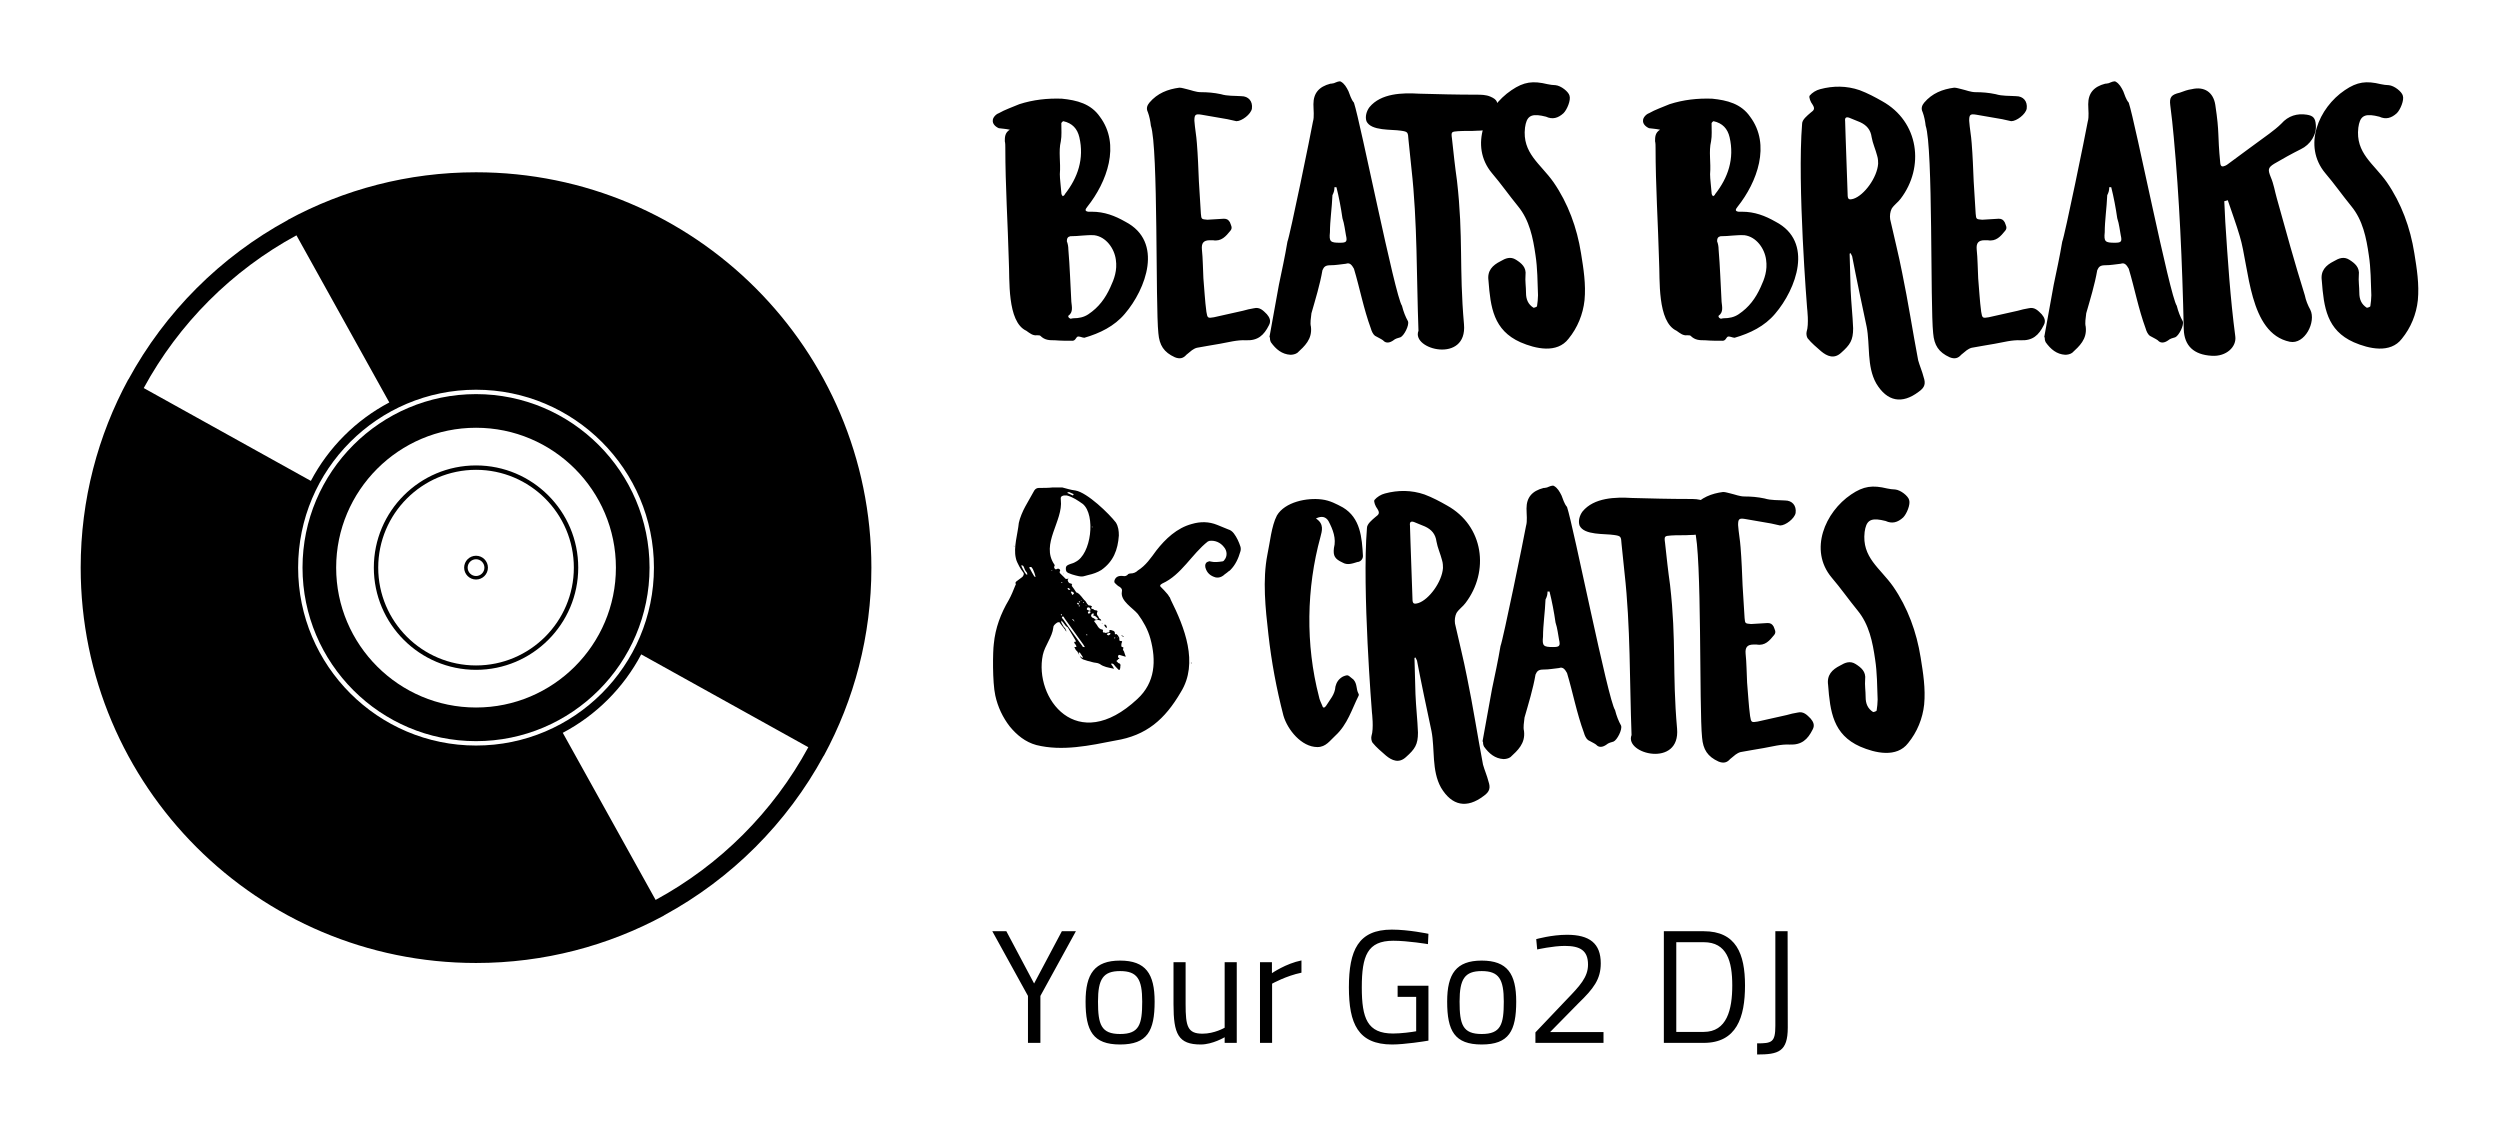 
		<svg width="3206.978" height="1456.173" xmlns="http://www.w3.org/2000/svg" xmlns:xlink="http://www.w3.org/1999/xlink" version="1.1">
            <g transform="scale(10.349) translate(10, 10)">
				<g id="main_text" rel="mainfill" name="main_text" xmlns:name="mainText_mainfill" fill="#000000" transform="translate(113.31, -29.512)"><path d="M1.86 35.588 c-0.62 -0.124 -0.93 -0.124 -1.364 -0.186 c-0.434 -0.186 -0.806 -0.558 -0.744 -0.992 c0 -0.31 0.372 -0.744 0.744 -0.868 c0.744 -0.434 1.674 -0.744 2.542 -1.116 c1.736 -0.558 3.472 -0.744 5.27 -0.682 c1.86 0.186 3.596 0.62 4.712 2.232 c2.604 3.472 0.868 8.122 -1.55 11.16 c-0.31 0.372 -0.31 0.558 0.124 0.62 l0.434 0 c1.55 0 2.852 0.496 4.154 1.24 c4.774 2.48 2.542 8.37 -0.062 11.408 c-1.302 1.55 -3.1 2.418 -5.022 2.976 c-0.248 0 -0.682 -0.248 -0.868 -0.124 s-0.248 0.496 -0.62 0.496 c-0.682 0 -1.426 0 -2.17 -0.062 c-0.682 0 -1.24 0 -1.798 -0.558 c-0.062 -0.062 -0.248 -0.062 -0.434 -0.062 c-0.496 0.062 -0.868 -0.248 -1.302 -0.558 c-2.418 -1.116 -2.046 -6.448 -2.17 -8.618 c-0.124 -4.65 -0.434 -9.362 -0.434 -14.074 c0 -0.248 0 -0.558 -0.062 -0.806 c0 -0.496 0 -1.054 0.62 -1.426 z M9.734 58.962 c0.682 0 1.302 -0.124 1.86 -0.496 c1.302 -0.868 2.108 -1.984 2.728 -3.348 c0.496 -1.054 0.868 -2.108 0.682 -3.41 c-0.186 -1.426 -1.24 -2.852 -2.666 -3.038 c-0.992 -0.062 -1.922 0.124 -2.976 0.124 c-0.31 0.062 -0.434 0.248 -0.434 0.62 c0.124 0.31 0.186 0.682 0.186 0.992 c0.186 2.17 0.248 4.34 0.372 6.51 c0.062 0.62 0.248 1.302 -0.372 1.736 c-0.062 0.062 0.062 0.31 0.186 0.31 c0.062 0.124 0.248 0 0.434 0 z M8.06 41.106 c0 0.62 0.124 1.426 0.186 2.294 c0 0.186 0.062 0.31 0.186 0.434 c0.062 -0.062 0.248 -0.124 0.248 -0.248 c1.612 -2.046 2.418 -4.402 1.798 -7.068 c-0.248 -1.054 -0.868 -1.736 -1.984 -1.984 c-0.062 0 -0.248 0.186 -0.248 0.248 c0 0.806 0.062 1.55 -0.062 2.232 c-0.31 1.302 0 2.604 -0.124 4.092 z M26.35 46.748 c0.682 -0.062 1.364 -0.062 2.046 -0.124 c0.372 0 0.558 0.124 0.744 0.434 c0.124 0.372 0.372 0.682 0.062 1.054 c-0.558 0.682 -1.116 1.364 -2.17 1.178 l-0.372 0 c-0.806 0 -1.054 0.372 -0.992 1.116 c0.124 1.178 0.124 2.418 0.186 3.596 c0.124 1.364 0.186 2.79 0.372 4.154 c0.124 0.806 0.186 0.806 0.93 0.682 c1.178 -0.248 2.418 -0.558 3.596 -0.806 c0.434 -0.124 0.93 -0.248 1.364 -0.31 c0.744 -0.186 1.178 0.31 1.612 0.744 c0.31 0.372 0.558 0.806 0.248 1.364 c-0.62 1.24 -1.364 1.922 -2.852 1.86 c-1.054 -0.062 -2.17 0.248 -3.224 0.434 c-0.992 0.186 -1.922 0.31 -2.852 0.496 c-0.248 0.062 -0.434 0.186 -0.62 0.31 c-0.248 0.186 -0.434 0.372 -0.682 0.558 c-0.372 0.434 -0.806 0.558 -1.426 0.31 c-1.364 -0.62 -1.922 -1.488 -2.046 -2.976 c-0.372 -3.472 0 -23.002 -0.93 -25.73 c-0.062 -0.558 -0.186 -1.178 -0.372 -1.674 c-0.248 -0.496 -0.062 -0.868 0.186 -1.178 c0.992 -1.178 2.294 -1.674 3.72 -1.86 c0.31 0 0.62 0.124 0.93 0.186 c0.558 0.124 1.116 0.372 1.736 0.372 c0.806 0 1.612 0.062 2.48 0.248 c0.806 0.248 1.674 0.186 2.542 0.248 c0.868 0 1.426 0.62 1.302 1.55 c-0.124 0.682 -1.24 1.55 -1.922 1.55 c-0.372 -0.062 -0.744 -0.186 -1.116 -0.248 c-1.054 -0.186 -2.17 -0.372 -3.224 -0.558 c-0.744 -0.124 -0.868 0 -0.868 0.744 c0.062 0.93 0.248 1.86 0.31 2.79 c0.124 1.55 0.186 3.162 0.248 4.712 c0.062 1.364 0.186 2.666 0.248 4.03 c0.062 0.682 0.062 0.682 0.806 0.744 z M34.038 61.318 c0.372 -2.17 0.806 -4.34 1.178 -6.51 c0.372 -1.798 0.744 -3.472 1.054 -5.332 c0.31 -0.744 2.914 -13.454 3.162 -14.88 c0.186 -0.62 0.062 -1.426 0.062 -2.17 c0 -1.364 0.682 -2.17 2.108 -2.542 c0.062 0 0.186 0 0.434 -0.062 c0.31 -0.124 0.682 -0.31 0.868 -0.186 c0.434 0.248 0.682 0.682 0.93 1.178 c0.186 0.434 0.31 0.992 0.682 1.426 c0.806 2.418 5.084 23.932 5.952 25.172 c0.186 0.744 0.434 1.364 0.744 1.922 c0.186 0.496 -0.496 1.798 -0.93 1.984 c-0.248 0.062 -0.682 0.186 -0.868 0.372 c-0.434 0.31 -0.93 0.434 -1.302 0 c-0.248 -0.186 -0.682 -0.372 -0.992 -0.558 c-0.248 -0.186 -0.434 -0.62 -0.496 -0.868 c-0.93 -2.542 -1.364 -4.96 -2.108 -7.44 c-0.248 -0.434 -0.496 -0.806 -0.992 -0.62 c-0.62 0.062 -1.24 0.186 -1.922 0.186 c-0.62 0 -0.806 0.186 -0.992 0.62 c-0.31 1.798 -0.868 3.596 -1.364 5.332 c-0.062 0.62 -0.186 1.178 -0.062 1.674 c0.186 1.55 -0.806 2.418 -1.674 3.224 c-0.248 0.186 -0.62 0.248 -0.868 0.248 c-1.054 -0.062 -1.798 -0.682 -2.418 -1.55 c-0.124 -0.248 -0.124 -0.434 -0.124 -0.62 l-0.062 0 z M42.346 42.718 l-0.248 0 c0 0.372 -0.062 0.62 -0.248 0.992 c-0.062 1.55 -0.31 3.162 -0.31 4.588 c-0.124 1.178 0.062 1.302 1.24 1.302 c0.806 0 0.93 -0.124 0.744 -0.93 c-0.124 -0.62 -0.186 -1.364 -0.434 -2.108 c-0.186 -1.302 -0.434 -2.604 -0.744 -3.844 z M52.514 60.512 c-0.248 -6.634 -0.124 -13.454 -0.868 -20.088 c-0.124 -1.178 -0.248 -2.418 -0.372 -3.596 c-0.062 -0.93 -0.062 -0.992 -0.93 -1.116 c-1.116 -0.186 -3.72 0.062 -4.278 -1.178 c-0.186 -0.558 0 -1.24 0.372 -1.736 c1.426 -1.736 4.092 -1.798 6.138 -1.674 c2.356 0.062 4.65 0.124 7.068 0.124 c0.62 0 1.24 0 1.798 0.248 c0.868 0.372 0.992 0.744 0.744 1.736 c-0.062 0.372 -0.248 0.744 -0.31 1.116 c-0.186 1.178 -1.054 1.364 -2.046 1.364 c-0.806 0.062 -1.612 0 -2.418 0.062 s-0.868 0.062 -0.744 0.93 c0.186 1.736 0.372 3.472 0.62 5.208 c0.806 7.068 0.248 10.726 0.868 17.794 c0.434 4.898 -6.572 3.162 -5.642 0.806 z M61.194 54.312 c-0.186 -1.24 0.496 -1.922 1.488 -2.418 c0.62 -0.372 1.24 -0.62 1.922 -0.186 s1.302 0.93 1.178 1.922 c-0.062 0.682 0.062 1.426 0.062 2.17 c0 0.806 0.248 1.426 0.93 1.86 c0.124 0 0.434 -0.124 0.434 -0.186 c0.062 -0.434 0.124 -0.93 0.124 -1.364 c-0.062 -1.674 -0.062 -3.348 -0.31 -4.96 c-0.31 -2.17 -0.744 -4.34 -2.17 -6.076 c-1.116 -1.364 -2.108 -2.79 -3.224 -4.092 c-2.852 -3.41 -0.806 -8.122 2.418 -10.292 c1.55 -1.054 2.666 -1.178 4.464 -0.744 c0.31 0.062 0.682 0.124 0.992 0.124 c0.682 0.062 1.612 0.806 1.736 1.302 c0.186 0.558 -0.31 1.736 -0.744 2.17 c-0.682 0.62 -1.364 0.806 -2.17 0.434 c-0.186 -0.062 -0.372 -0.062 -0.558 -0.124 c-1.364 -0.248 -1.86 0.124 -2.046 1.488 c-0.372 3.162 1.922 4.464 3.534 6.758 c1.798 2.604 2.914 5.642 3.41 8.804 c0.31 1.922 0.62 3.844 0.434 5.828 c-0.186 1.736 -0.868 3.41 -1.984 4.774 c-1.426 1.86 -4.092 1.24 -5.952 0.434 c-3.348 -1.488 -3.72 -4.34 -3.968 -7.626 z  M82.46 35.588 c-0.62 -0.124 -0.93 -0.124 -1.364 -0.186 c-0.434 -0.186 -0.806 -0.558 -0.744 -0.992 c0 -0.31 0.372 -0.744 0.744 -0.868 c0.744 -0.434 1.674 -0.744 2.542 -1.116 c1.736 -0.558 3.472 -0.744 5.27 -0.682 c1.86 0.186 3.596 0.62 4.712 2.232 c2.604 3.472 0.868 8.122 -1.55 11.16 c-0.31 0.372 -0.31 0.558 0.124 0.62 l0.434 0 c1.55 0 2.852 0.496 4.154 1.24 c4.774 2.48 2.542 8.37 -0.062 11.408 c-1.302 1.55 -3.1 2.418 -5.022 2.976 c-0.248 0 -0.682 -0.248 -0.868 -0.124 s-0.248 0.496 -0.62 0.496 c-0.682 0 -1.426 0 -2.17 -0.062 c-0.682 0 -1.24 0 -1.798 -0.558 c-0.062 -0.062 -0.248 -0.062 -0.434 -0.062 c-0.496 0.062 -0.868 -0.248 -1.302 -0.558 c-2.418 -1.116 -2.046 -6.448 -2.17 -8.618 c-0.124 -4.65 -0.434 -9.362 -0.434 -14.074 c0 -0.248 0 -0.558 -0.062 -0.806 c0 -0.496 0 -1.054 0.62 -1.426 z M90.334 58.962 c0.682 0 1.302 -0.124 1.86 -0.496 c1.302 -0.868 2.108 -1.984 2.728 -3.348 c0.496 -1.054 0.868 -2.108 0.682 -3.41 c-0.186 -1.426 -1.24 -2.852 -2.666 -3.038 c-0.992 -0.062 -1.922 0.124 -2.976 0.124 c-0.31 0.062 -0.434 0.248 -0.434 0.62 c0.124 0.31 0.186 0.682 0.186 0.992 c0.186 2.17 0.248 4.34 0.372 6.51 c0.062 0.62 0.248 1.302 -0.372 1.736 c-0.062 0.062 0.062 0.31 0.186 0.31 c0.062 0.124 0.248 0 0.434 0 z M88.66 41.106 c0 0.62 0.124 1.426 0.186 2.294 c0 0.186 0.062 0.31 0.186 0.434 c0.062 -0.062 0.248 -0.124 0.248 -0.248 c1.612 -2.046 2.418 -4.402 1.798 -7.068 c-0.248 -1.054 -0.868 -1.736 -1.984 -1.984 c-0.062 0 -0.248 0.186 -0.248 0.248 c0 0.806 0.062 1.55 -0.062 2.232 c-0.31 1.302 0 2.604 -0.124 4.092 z M105.958 50.964 c0.062 1.488 0.062 2.976 0.124 4.464 c0.062 1.612 0.248 3.162 0.31 4.774 c0 1.488 -0.372 2.046 -1.488 3.038 c-0.868 0.806 -1.736 0.434 -2.48 -0.186 c-0.558 -0.496 -1.178 -0.992 -1.674 -1.612 c-0.124 -0.186 -0.186 -0.558 -0.124 -0.806 c0.31 -0.93 0.062 -2.914 0.062 -2.914 s-1.24 -15.314 -0.62 -22.878 c0 -0.496 0.62 -0.992 1.054 -1.364 c0.434 -0.31 0.558 -0.496 0.248 -0.992 c-0.248 -0.31 -0.496 -0.93 -0.372 -1.116 c0.31 -0.372 0.806 -0.682 1.302 -0.806 c1.612 -0.434 3.286 -0.434 4.898 0.124 c0.992 0.372 1.922 0.868 2.79 1.364 c4.588 2.542 5.27 8.184 2.294 12.09 c-0.31 0.434 -0.806 0.744 -1.116 1.24 c-0.186 0.372 -0.248 0.868 -0.186 1.302 c0.496 2.232 1.054 4.402 1.488 6.634 c0.744 3.596 1.302 7.254 1.984 10.85 c0.186 0.682 0.496 1.364 0.682 2.108 c0.248 0.744 0.186 1.24 -0.62 1.798 c-2.046 1.55 -3.906 1.24 -5.27 -1.054 c-1.178 -2.108 -0.744 -4.774 -1.178 -7.006 c-0.62 -2.914 -1.24 -5.828 -1.798 -8.742 l-0.186 -0.372 c-0.062 0 -0.062 0 -0.124 0.062 z M109.492 39.804 c0 -0.186 0 -0.62 -0.124 -0.992 c-0.186 -0.744 -0.558 -1.55 -0.682 -2.294 c-0.124 -0.93 -0.62 -1.488 -1.426 -1.86 c-0.434 -0.186 -0.93 -0.372 -1.364 -0.558 c-0.372 -0.124 -0.558 0 -0.496 0.434 c0 0.682 0.062 1.302 0.062 1.984 c0.062 2.356 0.186 4.712 0.248 7.068 c0 0.62 0.124 0.744 0.744 0.558 c1.302 -0.434 2.914 -2.604 3.038 -4.34 z M122.388 46.748 c0.682 -0.062 1.364 -0.062 2.046 -0.124 c0.372 0 0.558 0.124 0.744 0.434 c0.124 0.372 0.372 0.682 0.062 1.054 c-0.558 0.682 -1.116 1.364 -2.17 1.178 l-0.372 0 c-0.806 0 -1.054 0.372 -0.992 1.116 c0.124 1.178 0.124 2.418 0.186 3.596 c0.124 1.364 0.186 2.79 0.372 4.154 c0.124 0.806 0.186 0.806 0.93 0.682 c1.178 -0.248 2.418 -0.558 3.596 -0.806 c0.434 -0.124 0.93 -0.248 1.364 -0.31 c0.744 -0.186 1.178 0.31 1.612 0.744 c0.31 0.372 0.558 0.806 0.248 1.364 c-0.62 1.24 -1.364 1.922 -2.852 1.86 c-1.054 -0.062 -2.17 0.248 -3.224 0.434 c-0.992 0.186 -1.922 0.31 -2.852 0.496 c-0.248 0.062 -0.434 0.186 -0.62 0.31 c-0.248 0.186 -0.434 0.372 -0.682 0.558 c-0.372 0.434 -0.806 0.558 -1.426 0.31 c-1.364 -0.62 -1.922 -1.488 -2.046 -2.976 c-0.372 -3.472 0 -23.002 -0.93 -25.73 c-0.062 -0.558 -0.186 -1.178 -0.372 -1.674 c-0.248 -0.496 -0.062 -0.868 0.186 -1.178 c0.992 -1.178 2.294 -1.674 3.72 -1.86 c0.31 0 0.62 0.124 0.93 0.186 c0.558 0.124 1.116 0.372 1.736 0.372 c0.806 0 1.612 0.062 2.48 0.248 c0.806 0.248 1.674 0.186 2.542 0.248 c0.868 0 1.426 0.62 1.302 1.55 c-0.124 0.682 -1.24 1.55 -1.922 1.55 c-0.372 -0.062 -0.744 -0.186 -1.116 -0.248 c-1.054 -0.186 -2.17 -0.372 -3.224 -0.558 c-0.744 -0.124 -0.868 0 -0.868 0.744 c0.062 0.93 0.248 1.86 0.31 2.79 c0.124 1.55 0.186 3.162 0.248 4.712 c0.062 1.364 0.186 2.666 0.248 4.03 c0.062 0.682 0.062 0.682 0.806 0.744 z M130.076 61.318 c0.372 -2.17 0.806 -4.34 1.178 -6.51 c0.372 -1.798 0.744 -3.472 1.054 -5.332 c0.31 -0.744 2.914 -13.454 3.162 -14.88 c0.186 -0.62 0.062 -1.426 0.062 -2.17 c0 -1.364 0.682 -2.17 2.108 -2.542 c0.062 0 0.186 0 0.434 -0.062 c0.31 -0.124 0.682 -0.31 0.868 -0.186 c0.434 0.248 0.682 0.682 0.93 1.178 c0.186 0.434 0.31 0.992 0.682 1.426 c0.806 2.418 5.084 23.932 5.952 25.172 c0.186 0.744 0.434 1.364 0.744 1.922 c0.186 0.496 -0.496 1.798 -0.93 1.984 c-0.248 0.062 -0.682 0.186 -0.868 0.372 c-0.434 0.31 -0.93 0.434 -1.302 0 c-0.248 -0.186 -0.682 -0.372 -0.992 -0.558 c-0.248 -0.186 -0.434 -0.62 -0.496 -0.868 c-0.93 -2.542 -1.364 -4.96 -2.108 -7.44 c-0.248 -0.434 -0.496 -0.806 -0.992 -0.62 c-0.62 0.062 -1.24 0.186 -1.922 0.186 c-0.62 0 -0.806 0.186 -0.992 0.62 c-0.31 1.798 -0.868 3.596 -1.364 5.332 c-0.062 0.62 -0.186 1.178 -0.062 1.674 c0.186 1.55 -0.806 2.418 -1.674 3.224 c-0.248 0.186 -0.62 0.248 -0.868 0.248 c-1.054 -0.062 -1.798 -0.682 -2.418 -1.55 c-0.124 -0.248 -0.124 -0.434 -0.124 -0.62 l-0.062 0 z M138.384 42.718 l-0.248 0 c0 0.372 -0.062 0.62 -0.248 0.992 c-0.062 1.55 -0.31 3.162 -0.31 4.588 c-0.124 1.178 0.062 1.302 1.24 1.302 c0.806 0 0.93 -0.124 0.744 -0.93 c-0.124 -0.62 -0.186 -1.364 -0.434 -2.108 c-0.186 -1.302 -0.434 -2.604 -0.744 -3.844 z M152.396 44.454 c0.062 0.806 0.062 1.674 0.124 2.542 c0.31 4.774 0.62 9.486 1.24 14.198 c0.186 1.302 -1.116 2.542 -2.914 2.418 c-2.232 -0.124 -3.41 -1.24 -3.472 -3.286 c-0.186 -8.432 -0.558 -16.43 -1.24 -23.808 c-0.124 -1.302 -0.248 -2.604 -0.434 -3.968 c-0.124 -0.992 0.124 -1.302 1.178 -1.55 c0.496 -0.186 0.992 -0.372 1.488 -0.434 c1.55 -0.372 2.666 0.372 2.914 1.922 c0.558 3.72 0.248 3.472 0.62 7.254 c0.062 0.496 0.31 0.434 0.62 0.31 c0.124 -0.062 0.248 -0.124 0.31 -0.186 c1.736 -1.302 3.472 -2.542 5.146 -3.782 c0.496 -0.372 1.054 -0.806 1.488 -1.24 c0.868 -0.992 1.984 -1.302 3.162 -1.116 c0.806 0.124 1.054 0.434 1.116 1.24 c0.124 1.24 -0.682 2.48 -1.86 3.038 c-1.116 0.558 -2.232 1.178 -3.286 1.798 c-0.806 0.496 -0.806 0.744 -0.434 1.674 c0.372 0.868 0.496 1.736 0.744 2.604 c1.116 4.03 2.232 8.06 3.472 12.028 c0.124 0.62 0.372 1.24 0.682 1.798 c0.744 1.488 -0.682 4.34 -2.542 3.968 c-5.084 -1.054 -5.022 -9.238 -6.2 -13.082 c-0.434 -1.488 -0.992 -2.976 -1.488 -4.464 c-0.124 0.062 -0.248 0.062 -0.434 0.124 z M164.486 54.312 c-0.186 -1.24 0.496 -1.922 1.488 -2.418 c0.62 -0.372 1.24 -0.62 1.922 -0.186 s1.302 0.93 1.178 1.922 c-0.062 0.682 0.062 1.426 0.062 2.17 c0 0.806 0.248 1.426 0.93 1.86 c0.124 0 0.434 -0.124 0.434 -0.186 c0.062 -0.434 0.124 -0.93 0.124 -1.364 c-0.062 -1.674 -0.062 -3.348 -0.31 -4.96 c-0.31 -2.17 -0.744 -4.34 -2.17 -6.076 c-1.116 -1.364 -2.108 -2.79 -3.224 -4.092 c-2.852 -3.41 -0.806 -8.122 2.418 -10.292 c1.55 -1.054 2.666 -1.178 4.464 -0.744 c0.31 0.062 0.682 0.124 0.992 0.124 c0.682 0.062 1.612 0.806 1.736 1.302 c0.186 0.558 -0.31 1.736 -0.744 2.17 c-0.682 0.62 -1.364 0.806 -2.17 0.434 c-0.186 -0.062 -0.372 -0.062 -0.558 -0.124 c-1.364 -0.248 -1.86 0.124 -2.046 1.488 c-0.372 3.162 1.922 4.464 3.534 6.758 c1.798 2.604 2.914 5.642 3.41 8.804 c0.31 1.922 0.62 3.844 0.434 5.828 c-0.186 1.736 -0.868 3.41 -1.984 4.774 c-1.426 1.86 -4.092 1.24 -5.952 0.434 c-3.348 -1.488 -3.72 -4.34 -3.968 -7.626 z"/></g><g id="SvgjsG1009" rel="mainfill" name="main_text" xmlns:name="mainText_mainfill" fill="#000000" transform="translate(112.504, 20.602)"><path d="M9.176 29.822 c0.496 0.124 1.054 0.31 1.612 0.372 c1.488 0.248 4.216 2.914 5.022 3.968 c0.31 0.496 0.372 1.054 0.372 1.612 c-0.124 1.798 -0.682 3.224 -2.17 4.278 c-0.496 0.31 -1.054 0.496 -1.612 0.62 c-0.31 0.062 -0.558 0.186 -0.806 0.186 s-0.496 -0.062 -0.744 -0.124 c-0.31 -0.062 -0.62 -0.186 -0.93 -0.31 c-0.248 -0.124 -0.31 -0.248 -0.31 -0.558 c0 -0.372 0.248 -0.434 0.558 -0.558 c0.186 -0.062 0.434 -0.124 0.62 -0.248 c1.984 -0.93 2.542 -5.828 0.93 -7.192 c-0.62 -0.434 -1.24 -0.868 -1.984 -1.054 l-0.372 0 c-0.31 0.062 -0.434 0.186 -0.372 0.558 c0.31 2.604 -2.542 5.456 -0.806 7.998 c0.062 0.062 0.062 0.124 0 0.248 c-0.062 0 0 0.186 0 0.186 c0.062 0.124 0.186 0.248 0.31 0.124 c0.124 -0.062 0.248 -0.062 0.372 0.062 c0.062 0.124 0.062 0.124 0 0.248 c-0.062 0 0 0.124 0 0.186 l0.62 0.62 c0.062 0.124 0.186 0.124 0.31 0.124 c0.062 -0.062 0.062 -0.062 0.124 -0.062 c0 0.062 0 0.062 -0.062 0.124 c-0.062 0.186 0.124 0.496 0.372 0.496 c0 0 0.062 0 0.124 0.062 l0.062 0 l-0.062 0.062 l0 0.186 c0.186 0.248 0.372 0.496 0.558 0.806 l0.062 0 c0.496 0.248 0.682 0.744 1.054 1.054 c0.124 0.124 0.186 0.372 0.372 0.496 c0 0.062 0.124 0.062 0.248 0.062 c0.062 0.062 0.124 0.062 0.186 0.062 c0 0.062 0 0.124 -0.062 0.186 s0 0.186 0.186 0.186 c0.062 0 0.124 0.062 0.186 0.124 c0.062 0 0.186 0.062 0.31 0.062 c0.062 0.062 0.124 0.062 0.062 0.186 c-0.124 0.248 0 0.434 0.124 0.558 c0.062 0.062 0.062 0.124 0.062 0.186 c0.062 0.062 0.186 0.124 0.248 0.186 c0 0.062 0.062 0.124 0.062 0.124 l-0.124 0 s-0.186 -0.062 -0.248 -0.062 c-0.124 0 -0.31 0 -0.434 0.062 c0 0 -0.062 0 -0.062 0.062 c-0.062 0 0 0.062 0 0.062 c0.124 0.186 0.31 0.372 0.434 0.62 c0.124 0.186 0.31 0.372 0.558 0.372 c0.062 0.062 0.124 0.062 0.062 0.186 c0 0.062 0 0.124 0.062 0.186 c0.124 0 0.186 0 0.31 0.062 c0.062 0 0.124 -0.062 0.186 -0.062 c0.186 0 0.31 0 0.248 -0.248 l0.062 -0.062 c0.124 0 0.186 0 0.31 0.062 c0.062 0 0.186 0.062 0.248 0.124 s0.062 0.124 0.062 0.186 c0 0.124 0 0.248 0.124 0.124 c0.062 0 0.124 0 0.124 0.062 c0.124 0.062 0.186 0.186 0.248 0.31 c0.062 0.062 0.062 0.124 0.062 0.248 c0 0.186 0 0.248 0.186 0.248 s0.186 0.062 0.124 0.186 s-0.062 0.31 -0.062 0.434 c0 0.062 0.062 0.124 0.124 0.124 c0.186 0.062 0.186 0.124 0.062 0.248 c0 0 0.062 0.124 0.062 0.186 c0.062 0.062 0.124 0.186 0.124 0.248 c0.062 0.124 0.062 0.248 0.124 0.372 c0 0 0.062 0.062 0.062 0.124 l-0.124 0 c-0.186 -0.062 -0.372 -0.124 -0.62 -0.186 c-0.062 0 -0.124 -0.062 -0.186 0.062 s-0.062 0.248 0.062 0.31 s0.062 0.124 -0.062 0.124 c-0.062 0.124 -0.186 0.186 -0.248 0.248 l0.248 0.248 c0.248 0.062 0.31 0.186 0.248 0.434 c0 0.124 0 0.248 -0.062 0.31 c0 0.124 -0.062 0.186 -0.186 0.062 c-0.186 -0.186 -0.434 -0.434 -0.62 -0.682 c-0.062 0 -0.062 0 -0.124 -0.062 l-0.124 0 l0 0.124 c0.124 0.124 0.186 0.248 0.248 0.372 c0.062 0.062 0.062 0.062 0.062 0.124 c-0.062 0 -0.062 0.062 -0.124 0 c-0.558 -0.124 -1.116 -0.186 -1.612 -0.558 c-0.31 -0.186 -0.62 -0.124 -0.992 -0.248 c-0.31 -0.062 -0.682 -0.186 -1.054 -0.31 c-0.186 -0.062 -0.372 -0.248 -0.434 -0.434 c0.062 0.062 0.186 0.124 0.248 0.186 c0 0.062 0.062 0.062 0.124 0 l0 -0.062 l-0.372 -0.558 l-0.124 0 c0 0 -0.062 0.062 0 0.062 c0 0.124 0.062 0.248 0.124 0.372 c-0.124 -0.186 -0.186 -0.372 -0.31 -0.558 l-0.186 -0.186 l-0.186 -0.372 l0.124 0 l0.124 0 l0 -0.124 c-0.062 -0.124 -0.124 -0.248 -0.248 -0.372 c0 -0.124 -0.062 -0.186 0.124 -0.124 c0 0 0.062 -0.062 0.062 -0.124 s-0.062 -0.062 -0.062 -0.124 c-0.31 -0.496 -0.62 -1.054 -0.93 -1.55 c-0.062 -0.062 -0.186 -0.124 -0.248 -0.186 c-0.124 -0.186 -0.248 -0.31 -0.372 -0.496 l-0.186 -0.186 l0 0.248 c0.124 0.186 0.186 0.372 0.31 0.558 c0.186 0.124 0.248 0.31 0.31 0.496 l0 0.062 l-0.062 -0.062 s-0.062 -0.062 -0.062 -0.124 c-0.186 -0.248 -0.434 -0.558 -0.62 -0.806 c-0.062 -0.186 -0.186 -0.186 -0.372 -0.124 c-0.124 0.062 -0.248 0.186 -0.372 0.31 c-0.062 0.062 -0.124 0.186 -0.124 0.31 c-0.124 1.178 -1.054 2.232 -1.302 3.41 c-1.116 5.332 4.216 12.462 11.718 5.456 c2.232 -2.046 2.356 -4.774 1.612 -7.502 c-0.31 -1.116 -0.868 -2.108 -1.55 -3.038 c-0.62 -0.744 -2.17 -1.612 -1.984 -2.728 c0.062 -0.31 0 -0.434 -0.248 -0.62 c-0.248 -0.124 -0.434 -0.31 -0.62 -0.496 c-0.062 -0.062 -0.062 -0.186 -0.062 -0.248 c0.124 -0.496 0.496 -0.682 1.054 -0.62 c0.248 0.062 0.496 0 0.682 -0.248 c0.062 0 0.124 -0.062 0.248 -0.062 c0.372 0 0.682 -0.124 0.93 -0.372 c0.992 -0.62 1.612 -1.55 2.294 -2.48 c1.116 -1.426 2.542 -2.79 4.402 -3.286 c1.054 -0.31 2.108 -0.31 3.162 0.124 c0.434 0.186 0.93 0.372 1.364 0.558 c0.248 0.062 0.496 0.248 0.682 0.496 c0.372 0.496 0.62 1.054 0.806 1.612 c0.062 0.186 0.062 0.434 0 0.62 c-0.248 0.868 -0.62 1.674 -1.24 2.294 c-0.062 0.062 -0.124 0.124 -0.248 0.186 c-0.186 0.186 -0.434 0.31 -0.62 0.496 c-0.248 0.186 -0.558 0.31 -0.93 0.248 c-0.682 -0.186 -1.116 -0.558 -1.302 -1.24 c-0.062 -0.31 0 -0.558 0.248 -0.682 c0.124 -0.062 0.31 -0.124 0.372 -0.062 c0.496 0.124 0.992 0.062 1.426 0 c0.124 0 0.248 -0.062 0.31 -0.186 c0.372 -0.434 0.372 -1.116 -0.062 -1.612 c-0.434 -0.558 -1.116 -0.868 -1.86 -0.744 c-0.062 0.062 -0.062 0.062 -0.124 0.062 c-1.984 1.55 -3.286 4.154 -5.642 5.208 c-0.062 0.062 -0.124 0.062 -0.186 0.124 s-0.124 0.124 -0.062 0.248 c0.31 0.31 0.62 0.62 0.868 0.93 c0.124 0.124 0.186 0.31 0.31 0.434 c0.062 0.124 0.062 0.186 0.124 0.31 c1.674 3.348 3.472 7.812 1.24 11.408 c-1.984 3.41 -4.278 5.394 -8.122 6.014 c-3.162 0.62 -6.572 1.364 -9.796 0.558 c-1.364 -0.372 -2.418 -1.24 -3.286 -2.294 c-0.868 -1.116 -1.488 -2.418 -1.798 -3.844 c-0.372 -1.674 -0.31 -5.518 -0.186 -6.386 c0.186 -1.984 0.868 -3.782 1.86 -5.456 c0.31 -0.558 0.558 -1.178 0.806 -1.798 c0.062 -0.062 0.062 -0.124 0.062 -0.186 c-0.062 -0.124 -0.062 -0.186 0.062 -0.31 l0.744 -0.558 s0.31 -0.31 0.124 -0.558 s-0.372 -0.496 -0.496 -0.744 c-0.186 -0.372 -0.372 -0.682 -0.434 -1.054 c-0.31 -1.302 0.248 -3.038 0.372 -4.34 c0.124 -0.62 0.496 -1.488 0.806 -2.046 c0.372 -0.682 0.744 -1.302 1.116 -1.984 c0.124 -0.186 0.31 -0.31 0.558 -0.31 c0.558 0 1.178 0 1.736 -0.062 l0.248 0 l0.93 0 z M11.966 49.6 c-0.062 -0.124 -0.124 -0.186 -0.186 -0.31 c-0.744 -1.054 -1.55 -2.17 -2.356 -3.286 c0 -0.062 -0.062 -0.124 -0.124 -0.186 l-0.124 0 l-0.062 0.124 c0.062 0.124 0.124 0.186 0.186 0.248 c0.744 1.116 1.55 2.17 2.356 3.286 c0 0.062 0.062 0.124 0.186 0.124 l0.124 0 z M5.084 39.742 c0 0.062 0 0.124 0.062 0.124 c0.186 0.372 0.372 0.682 0.558 0.992 c0.062 0 0.124 0.062 0.124 0.062 c0 -0.062 0.062 -0.124 0 -0.124 c-0.062 -0.31 -0.186 -0.558 -0.31 -0.868 c-0.062 -0.062 -0.124 -0.186 -0.186 -0.248 l-0.186 0 z M13.144 45.694 l0 0.062 c-0.062 0 -0.062 -0.062 -0.124 -0.062 l0 -0.062 c0.062 -0.062 0.062 -0.124 0.062 -0.186 c-0.124 0 -0.248 0 -0.248 0.062 c-0.186 0.186 -0.062 0.434 0.186 0.496 c0.124 0.062 0.186 0.124 0.248 0.186 c0.124 0 0.186 0.062 0.248 0 c0.124 -0.062 0.062 -0.124 0 -0.186 l-0.186 -0.186 s-0.124 -0.062 -0.186 -0.124 z M4.836 40.548 c0 -0.062 -0.062 -0.124 -0.062 -0.186 c-0.124 -0.124 -0.186 -0.248 -0.248 -0.372 c-0.062 -0.186 -0.124 -0.31 -0.186 -0.434 c-0.062 -0.062 -0.124 -0.062 -0.248 -0.124 c0.062 0.124 0 0.186 0.062 0.248 c0.124 0.248 0.248 0.496 0.372 0.682 c0.062 0.062 0.124 0.186 0.186 0.248 l0.124 0 l0 -0.062 z M12.214 44.888 l0 0.062 c0.124 0.062 0.186 0.124 0.31 0.124 c0 0.062 0.062 0.062 0.124 0 s0 -0.248 -0.124 -0.372 c-0.186 -0.062 -0.31 0 -0.31 0.186 z M9.982 30.38 c-0.062 0.062 -0.124 0.062 -0.186 0.062 l0 0.062 c0.248 0.124 0.434 0.186 0.682 0.31 l0.062 -0.062 c0.062 -0.062 0 -0.124 0 -0.124 c-0.186 -0.062 -0.372 -0.186 -0.558 -0.248 z M10.292 42.718 l-0.062 0.062 l0.186 0.372 c0.062 -0.062 0.186 -0.124 0.186 -0.186 c0.062 -0.062 -0.124 -0.248 -0.31 -0.248 z M14.88 48.174 c0.062 -0.062 0.124 -0.062 0.186 -0.124 c0.062 0 0.062 -0.124 0.062 -0.186 l-0.186 0 s-0.124 0.062 -0.186 0.062 c0 0.062 -0.062 0.062 -0.062 0.062 c0 0.062 0.062 0.062 0.062 0.124 c0.062 0 0.124 0 0.124 0.062 z M12.462 45.136 c0 0.062 -0.124 0.124 -0.124 0.186 s0.124 0.124 0.124 0.186 l0.248 -0.248 c-0.062 -0.062 -0.124 -0.062 -0.248 -0.124 z M10.168 42.47 c-0.124 -0.124 -0.186 -0.186 -0.248 -0.186 c0 0 -0.062 0.062 -0.124 0.062 l0.186 0.186 c0.062 0 0.124 -0.062 0.186 -0.062 z M13.516 45.26 c-0.062 0.062 -0.124 0.124 -0.186 0.124 s-0.124 -0.062 -0.186 -0.124 c0.124 0 0.124 -0.062 0.248 -0.124 z M11.098 44.082 c-0.062 0.062 -0.062 0.124 -0.124 0.124 c0.062 0.062 0.124 0.124 0.186 0.124 s0.062 -0.062 0.124 -0.062 z M10.478 46.128 c-0.062 0 -0.062 0.062 -0.062 0.062 l0.248 0.248 l0 -0.062 c-0.062 -0.124 -0.124 -0.186 -0.186 -0.248 z M9.052 45.508 c-0.062 0.062 -0.062 0.062 -0.062 0.124 l0.062 0.062 l0.062 -0.062 c0 -0.062 0 -0.124 -0.062 -0.124 z M11.284 44.392 c-0.062 0.062 -0.124 0.124 -0.062 0.124 l0 0.062 c0.062 0 0.062 0 0.124 -0.062 c0 0 -0.062 -0.062 -0.062 -0.124 z M11.222 43.896 l0 0.062 c0 0.062 0.062 0.062 0.062 0.124 c0.062 0 0.062 -0.062 0.124 -0.062 c-0.062 -0.062 -0.062 -0.062 -0.186 -0.124 z M9.176 41.602 l-0.062 -0.062 l-0.062 0.062 c0 0.062 0.062 0.062 0.062 0.062 s0.062 0 0.062 -0.062 z M12.214 47.988 c-0.062 0.062 -0.062 0.062 -0.062 0.124 c0 0 0.062 0 0.062 0.062 l0.062 -0.062 c0 -0.062 -0.062 -0.062 -0.062 -0.124 z M12.896 34.658 c-0.062 0 -0.062 0 -0.062 0.062 c0 0 0 0.062 0.062 0.062 l0 -0.062 l0 -0.062 z M7.874 40.176 c0 0 0.062 0 0.062 -0.062 l-0.062 0 l-0.062 0 c0 0.062 0 0.062 0.062 0.062 z M15.562 48.484 c0.062 0 0.124 0.062 0.124 0.062 c0 -0.062 0.062 -0.062 0.062 -0.062 c0 -0.062 -0.062 -0.062 -0.062 -0.062 c-0.062 0 -0.062 0 -0.124 0.062 z M11.842 44.082 l-0.062 -0.062 l-0.062 0.062 l0.062 0.062 s0.062 0 0.062 -0.062 z M25.172 51.522 c0 0 0 0.062 0.062 0.062 c-0.062 0 -0.062 0.062 -0.062 0.062 l-0.062 -0.062 s0 -0.062 0.062 -0.062 z M11.532 43.834 c0 -0.062 0.062 -0.062 0.062 -0.062 l-0.062 0 l-0.062 0 l0 0.062 l0.062 0 z M16.12 48.484 c-0.062 0 -0.062 -0.062 -0.062 -0.062 l-0.062 0.062 l0.062 0 l0.062 0 z M12.09 44.454 l0 0.062 l0 0 l0.062 0 c0 -0.062 -0.062 -0.062 -0.062 -0.062 z M14.508 46.81 c0 0.062 0.062 0.062 0.124 0.124 c0 0.062 0.062 0.124 0.062 0.186 l0 0.124 s-0.062 -0.062 -0.124 -0.062 c-0.062 -0.062 -0.124 -0.124 -0.186 -0.248 l0 -0.062 c0 -0.062 0.062 -0.062 0.124 -0.062 z M16.802 48.298 c-0.062 0 -0.062 0.062 -0.062 0.062 c-0.062 -0.062 -0.124 -0.124 -0.186 -0.124 c0 -0.062 -0.062 -0.062 -0.062 -0.124 l0 0 c0.124 0.062 0.186 0.124 0.31 0.186 z M14.136 46.686 c-0.062 0 -0.062 -0.062 -0.062 -0.062 l0 0 l0.062 0 l0 0.062 z M9.3 40.548 l0 -0.062 l0.062 0.062 l0 0.062 c0 -0.062 -0.062 -0.062 -0.062 -0.062 z M3.162 37.076 l0 -0.062 c0 0.062 0.062 0.062 0.062 0.062 l0 0.062 c-0.062 0 -0.062 -0.062 -0.062 -0.062 z  M40.61 33.666 c1.054 0.682 0.744 1.55 0.558 2.294 c-1.736 6.324 -1.86 13.33 -0.186 19.778 c0.062 0.372 0.248 0.744 0.434 1.178 c0.062 0.248 0.248 0.248 0.434 0 c0.496 -0.806 1.116 -1.426 1.178 -2.418 c0.124 -0.496 0.372 -0.93 0.93 -1.24 c0.744 -0.31 0.62 -0.124 1.302 0.372 c0.496 0.558 0.31 1.178 0.62 1.736 c0.062 0.124 0.062 0.186 0 0.31 c-0.806 1.612 -1.364 3.534 -2.852 4.898 c-0.682 0.62 -1.178 1.426 -2.232 1.426 c-1.984 0 -3.72 -2.17 -4.216 -3.906 c-0.868 -3.348 -1.488 -6.696 -1.86 -10.044 c-0.372 -3.224 -0.744 -6.758 -0.124 -9.92 c0.31 -1.426 0.496 -3.534 1.178 -4.836 c0.992 -1.674 3.72 -2.232 5.58 -1.984 c0.992 0.124 1.798 0.558 2.604 0.992 c2.17 1.302 2.356 3.72 2.48 6.014 c0 0.434 -0.372 0.744 -0.682 0.744 c-0.62 0.186 -1.24 0.434 -1.86 0.062 c-0.93 -0.434 -1.178 -0.806 -1.054 -1.798 c0.31 -1.178 -0.124 -2.294 -0.682 -3.348 c-0.31 -0.496 -0.806 -0.682 -1.55 -0.31 z M52.824 50.964 c0.062 1.488 0.062 2.976 0.124 4.464 c0.062 1.612 0.248 3.162 0.31 4.774 c0 1.488 -0.372 2.046 -1.488 3.038 c-0.868 0.806 -1.736 0.434 -2.48 -0.186 c-0.558 -0.496 -1.178 -0.992 -1.674 -1.612 c-0.124 -0.186 -0.186 -0.558 -0.124 -0.806 c0.31 -0.93 0.062 -2.914 0.062 -2.914 s-1.24 -15.314 -0.62 -22.878 c0 -0.496 0.62 -0.992 1.054 -1.364 c0.434 -0.31 0.558 -0.496 0.248 -0.992 c-0.248 -0.31 -0.496 -0.93 -0.372 -1.116 c0.31 -0.372 0.806 -0.682 1.302 -0.806 c1.612 -0.434 3.286 -0.434 4.898 0.124 c0.992 0.372 1.922 0.868 2.79 1.364 c4.588 2.542 5.27 8.184 2.294 12.09 c-0.31 0.434 -0.806 0.744 -1.116 1.24 c-0.186 0.372 -0.248 0.868 -0.186 1.302 c0.496 2.232 1.054 4.402 1.488 6.634 c0.744 3.596 1.302 7.254 1.984 10.85 c0.186 0.682 0.496 1.364 0.682 2.108 c0.248 0.744 0.186 1.24 -0.62 1.798 c-2.046 1.55 -3.906 1.24 -5.27 -1.054 c-1.178 -2.108 -0.744 -4.774 -1.178 -7.006 c-0.62 -2.914 -1.24 -5.828 -1.798 -8.742 l-0.186 -0.372 c-0.062 0 -0.062 0 -0.124 0.062 z M56.358 39.804 c0 -0.186 0 -0.62 -0.124 -0.992 c-0.186 -0.744 -0.558 -1.55 -0.682 -2.294 c-0.124 -0.93 -0.62 -1.488 -1.426 -1.86 c-0.434 -0.186 -0.93 -0.372 -1.364 -0.558 c-0.372 -0.124 -0.558 0 -0.496 0.434 c0 0.682 0.062 1.302 0.062 1.984 c0.062 2.356 0.186 4.712 0.248 7.068 c0 0.62 0.124 0.744 0.744 0.558 c1.302 -0.434 2.914 -2.604 3.038 -4.34 z M61.256 61.318 c0.372 -2.17 0.806 -4.34 1.178 -6.51 c0.372 -1.798 0.744 -3.472 1.054 -5.332 c0.31 -0.744 2.914 -13.454 3.162 -14.88 c0.186 -0.62 0.062 -1.426 0.062 -2.17 c0 -1.364 0.682 -2.17 2.108 -2.542 c0.062 0 0.186 0 0.434 -0.062 c0.31 -0.124 0.682 -0.31 0.868 -0.186 c0.434 0.248 0.682 0.682 0.93 1.178 c0.186 0.434 0.31 0.992 0.682 1.426 c0.806 2.418 5.084 23.932 5.952 25.172 c0.186 0.744 0.434 1.364 0.744 1.922 c0.186 0.496 -0.496 1.798 -0.93 1.984 c-0.248 0.062 -0.682 0.186 -0.868 0.372 c-0.434 0.31 -0.93 0.434 -1.302 0 c-0.248 -0.186 -0.682 -0.372 -0.992 -0.558 c-0.248 -0.186 -0.434 -0.62 -0.496 -0.868 c-0.93 -2.542 -1.364 -4.96 -2.108 -7.44 c-0.248 -0.434 -0.496 -0.806 -0.992 -0.62 c-0.62 0.062 -1.24 0.186 -1.922 0.186 c-0.62 0 -0.806 0.186 -0.992 0.62 c-0.31 1.798 -0.868 3.596 -1.364 5.332 c-0.062 0.62 -0.186 1.178 -0.062 1.674 c0.186 1.55 -0.806 2.418 -1.674 3.224 c-0.248 0.186 -0.62 0.248 -0.868 0.248 c-1.054 -0.062 -1.798 -0.682 -2.418 -1.55 c-0.124 -0.248 -0.124 -0.434 -0.124 -0.62 l-0.062 0 z M69.564 42.718 l-0.248 0 c0 0.372 -0.062 0.62 -0.248 0.992 c-0.062 1.55 -0.31 3.162 -0.31 4.588 c-0.124 1.178 0.062 1.302 1.24 1.302 c0.806 0 0.93 -0.124 0.744 -0.93 c-0.124 -0.62 -0.186 -1.364 -0.434 -2.108 c-0.186 -1.302 -0.434 -2.604 -0.744 -3.844 z M79.732 60.512 c-0.248 -6.634 -0.124 -13.454 -0.868 -20.088 c-0.124 -1.178 -0.248 -2.418 -0.372 -3.596 c-0.062 -0.93 -0.062 -0.992 -0.93 -1.116 c-1.116 -0.186 -3.72 0.062 -4.278 -1.178 c-0.186 -0.558 0 -1.24 0.372 -1.736 c1.426 -1.736 4.092 -1.798 6.138 -1.674 c2.356 0.062 4.65 0.124 7.068 0.124 c0.62 0 1.24 0 1.798 0.248 c0.868 0.372 0.992 0.744 0.744 1.736 c-0.062 0.372 -0.248 0.744 -0.31 1.116 c-0.186 1.178 -1.054 1.364 -2.046 1.364 c-0.806 0.062 -1.612 0 -2.418 0.062 s-0.868 0.062 -0.744 0.93 c0.186 1.736 0.372 3.472 0.62 5.208 c0.806 7.068 0.248 10.726 0.868 17.794 c0.434 4.898 -6.572 3.162 -5.642 0.806 z M94.55 46.748 c0.682 -0.062 1.364 -0.062 2.046 -0.124 c0.372 0 0.558 0.124 0.744 0.434 c0.124 0.372 0.372 0.682 0.062 1.054 c-0.558 0.682 -1.116 1.364 -2.17 1.178 l-0.372 0 c-0.806 0 -1.054 0.372 -0.992 1.116 c0.124 1.178 0.124 2.418 0.186 3.596 c0.124 1.364 0.186 2.79 0.372 4.154 c0.124 0.806 0.186 0.806 0.93 0.682 c1.178 -0.248 2.418 -0.558 3.596 -0.806 c0.434 -0.124 0.93 -0.248 1.364 -0.31 c0.744 -0.186 1.178 0.31 1.612 0.744 c0.31 0.372 0.558 0.806 0.248 1.364 c-0.62 1.24 -1.364 1.922 -2.852 1.86 c-1.054 -0.062 -2.17 0.248 -3.224 0.434 c-0.992 0.186 -1.922 0.31 -2.852 0.496 c-0.248 0.062 -0.434 0.186 -0.62 0.31 c-0.248 0.186 -0.434 0.372 -0.682 0.558 c-0.372 0.434 -0.806 0.558 -1.426 0.31 c-1.364 -0.62 -1.922 -1.488 -2.046 -2.976 c-0.372 -3.472 0 -23.002 -0.93 -25.73 c-0.062 -0.558 -0.186 -1.178 -0.372 -1.674 c-0.248 -0.496 -0.062 -0.868 0.186 -1.178 c0.992 -1.178 2.294 -1.674 3.72 -1.86 c0.31 0 0.62 0.124 0.93 0.186 c0.558 0.124 1.116 0.372 1.736 0.372 c0.806 0 1.612 0.062 2.48 0.248 c0.806 0.248 1.674 0.186 2.542 0.248 c0.868 0 1.426 0.62 1.302 1.55 c-0.124 0.682 -1.24 1.55 -1.922 1.55 c-0.372 -0.062 -0.744 -0.186 -1.116 -0.248 c-1.054 -0.186 -2.17 -0.372 -3.224 -0.558 c-0.744 -0.124 -0.868 0 -0.868 0.744 c0.062 0.93 0.248 1.86 0.31 2.79 c0.124 1.55 0.186 3.162 0.248 4.712 c0.062 1.364 0.186 2.666 0.248 4.03 c0.062 0.682 0.062 0.682 0.806 0.744 z M104.098 54.312 c-0.186 -1.24 0.496 -1.922 1.488 -2.418 c0.62 -0.372 1.24 -0.62 1.922 -0.186 s1.302 0.93 1.178 1.922 c-0.062 0.682 0.062 1.426 0.062 2.17 c0 0.806 0.248 1.426 0.93 1.86 c0.124 0 0.434 -0.124 0.434 -0.186 c0.062 -0.434 0.124 -0.93 0.124 -1.364 c-0.062 -1.674 -0.062 -3.348 -0.31 -4.96 c-0.31 -2.17 -0.744 -4.34 -2.17 -6.076 c-1.116 -1.364 -2.108 -2.79 -3.224 -4.092 c-2.852 -3.41 -0.806 -8.122 2.418 -10.292 c1.55 -1.054 2.666 -1.178 4.464 -0.744 c0.31 0.062 0.682 0.124 0.992 0.124 c0.682 0.062 1.612 0.806 1.736 1.302 c0.186 0.558 -0.31 1.736 -0.744 2.17 c-0.682 0.62 -1.364 0.806 -2.17 0.434 c-0.186 -0.062 -0.372 -0.062 -0.558 -0.124 c-1.364 -0.248 -1.86 0.124 -2.046 1.488 c-0.372 3.162 1.922 4.464 3.534 6.758 c1.798 2.604 2.914 5.642 3.41 8.804 c0.31 1.922 0.62 3.844 0.434 5.828 c-0.186 1.736 -0.868 3.41 -1.984 4.774 c-1.426 1.86 -4.092 1.24 -5.952 0.434 c-3.348 -1.488 -3.72 -4.34 -3.968 -7.626 z"/></g><g id="slogan_text" rel="mainfill" name="slogan_text" xmlns:name="sloganText_mainfill" fill="#000000" transform="translate(112.8, 99.268)"><path d="M6.16 14.18 l0 5.82 l-1.54 0 l0 -5.82 l-4.42 -8.02 l1.74 0 l3.44 6.48 l3.44 -6.48 l1.74 0 z M16.04 9.8 c3.18 0 4.28 1.64 4.28 5.08 c0 3.64 -0.9 5.32 -4.28 5.32 c-3.36 0 -4.28 -1.68 -4.28 -5.32 c0 -3.44 1.12 -5.08 4.28 -5.08 z M16.04 18.9 c2.38 0 2.74 -1.18 2.74 -4.02 c0 -2.78 -0.6 -3.78 -2.74 -3.78 c-2.12 0 -2.74 1 -2.74 3.78 c0 2.84 0.38 4.02 2.74 4.02 z M29 10 l1.5 0 l0 10 l-1.5 0 l0 -0.7 s-1.5 0.9 -2.96 0.9 c-2.8 0 -3.38 -1.3 -3.38 -4.98 l0 -5.22 l1.5 0 l0 5.2 c0 2.76 0.24 3.66 2.1 3.66 c1.48 0 2.74 -0.74 2.74 -0.74 l0 -8.12 z M33.38 20 l0 -10 l1.48 0 l0 1.36 s1.74 -1.2 3.66 -1.58 l0 1.52 c-1.88 0.38 -3.64 1.36 -3.64 1.36 l0 7.34 l-1.5 0 z  M50.44 14.3 l0 -1.38 l3.82 0 l0 6.8 c-0.42 0.08 -2.98 0.48 -4.5 0.48 c-4.24 0 -5.36 -2.6 -5.36 -7.08 c0 -4.6 1.16 -7.16 5.32 -7.16 c2.1 0 4.54 0.52 4.54 0.52 l-0.06 1.28 s-2.48 -0.42 -4.3 -0.42 c-3.2 0 -3.9 1.86 -3.9 5.78 c0 3.84 0.68 5.72 3.88 5.72 c1 0 2.34 -0.18 2.86 -0.28 l0 -4.26 l-2.3 0 z M60.86 9.8 c3.18 0 4.28 1.64 4.28 5.08 c0 3.64 -0.9 5.32 -4.28 5.32 c-3.36 0 -4.28 -1.68 -4.28 -5.32 c0 -3.44 1.12 -5.08 4.28 -5.08 z M60.86 18.9 c2.38 0 2.74 -1.18 2.74 -4.02 c0 -2.78 -0.6 -3.78 -2.74 -3.78 c-2.12 0 -2.74 1 -2.74 3.78 c0 2.84 0.38 4.02 2.74 4.02 z M75.96 20 l-8.44 0 l0 -1.3 l3.86 -4.06 c1.64 -1.7 2.66 -2.78 2.66 -4.34 c0 -1.76 -0.98 -2.32 -2.88 -2.32 c-1.46 0 -3.42 0.44 -3.42 0.44 l-0.12 -1.28 s1.9 -0.54 3.82 -0.54 c2.78 0 4.18 1.06 4.18 3.54 c0 1.98 -0.9 3.14 -2.76 4.94 l-3.52 3.58 l6.62 0 l0 1.34 z  M88.38 20 l-4.94 0 l0 -13.84 l4.94 0 c4.02 0 5.12 2.8 5.12 6.72 c0 3.96 -1.04 7.12 -5.12 7.12 z M91.92 12.88 c0 -3 -0.66 -5.36 -3.54 -5.36 l-3.4 0 l0 11.12 l3.4 0 c2.88 0 3.54 -2.76 3.54 -5.76 z M98.78 6.16 l0.02 11.94 c0 3 -1.16 3.34 -3.8 3.34 l0 -1.38 c1.82 0 2.26 -0.12 2.26 -2.18 l0 -11.72 l1.52 0 z"/></g><defs id="SvgjsDefs1002"><linearGradient id="SvgjsLinearGradient1012"><stop id="SvgjsStop1013" stop-color="#b88746" offset="0"/><stop id="SvgjsStop1014" stop-color="#fdf5a6" offset="1"/></linearGradient></defs><g id="SvgjsG1011" rel="mainfill" name="symbol" xmlns:name="symbol_mainfill" fill="#000000" transform="translate(-5.444, 5.91) scale(1.089)"><path xmlns="http://www.w3.org/2000/svg" d="M89.571,71.412l0.013,0.007C93.038,65.05,95,57.754,95,50C95,25.147,74.853,5,50,5c-7.754,0-15.05,1.962-21.419,5.416  l0.007,0.013c-7.666,4.165-13.994,10.493-18.159,18.159l-0.013-0.007C6.962,34.95,5,42.246,5,50c0,24.853,20.147,45,45,45  c7.754,0,15.05-1.962,21.419-5.416l-0.007-0.013C79.078,85.406,85.406,79.078,89.571,71.412z M70.44,87.822L59.873,68.801  c3.803-2.005,6.923-5.125,8.928-8.928L87.822,70.44C83.839,77.781,77.781,83.839,70.44,87.822z M70.25,50  c0,11.166-9.084,20.25-20.25,20.25S29.75,61.166,29.75,50S38.834,29.75,50,29.75S70.25,38.834,70.25,50z M29.56,12.177  l10.568,19.022c-3.803,2.005-6.923,5.125-8.928,8.928L12.177,29.56C16.161,22.219,22.219,16.161,29.56,12.177z"/><path xmlns="http://www.w3.org/2000/svg" d="M30.25,50c0,10.891,8.86,19.75,19.75,19.75c10.891,0,19.75-8.859,19.75-19.75c0-10.89-8.859-19.75-19.75-19.75  C39.11,30.25,30.25,39.11,30.25,50z M50,34.079c8.779,0,15.921,7.142,15.921,15.921c0,8.779-7.142,15.921-15.921,15.921  c-8.779,0-15.921-7.142-15.921-15.921C34.079,41.221,41.221,34.079,50,34.079z"/><path xmlns="http://www.w3.org/2000/svg" d="M38.367,50c0,6.414,5.218,11.633,11.633,11.633c6.414,0,11.633-5.219,11.633-11.633c0-6.415-5.219-11.633-11.633-11.633  C43.585,38.367,38.367,43.585,38.367,50z M50,38.867c6.139,0,11.133,4.994,11.133,11.133S56.139,61.133,50,61.133  S38.867,56.139,38.867,50S43.861,38.867,50,38.867z"/><path xmlns="http://www.w3.org/2000/svg" d="M48.646,50c0,0.747,0.607,1.354,1.354,1.354s1.354-0.608,1.354-1.354S50.747,48.646,50,48.646S48.646,49.253,48.646,50z   M50.954,50c0,0.526-0.428,0.954-0.954,0.954c-0.526,0-0.954-0.428-0.954-0.954c0-0.526,0.428-0.954,0.954-0.954  C50.526,49.046,50.954,49.474,50.954,50z"/></g>
			</g>
		</svg>
    